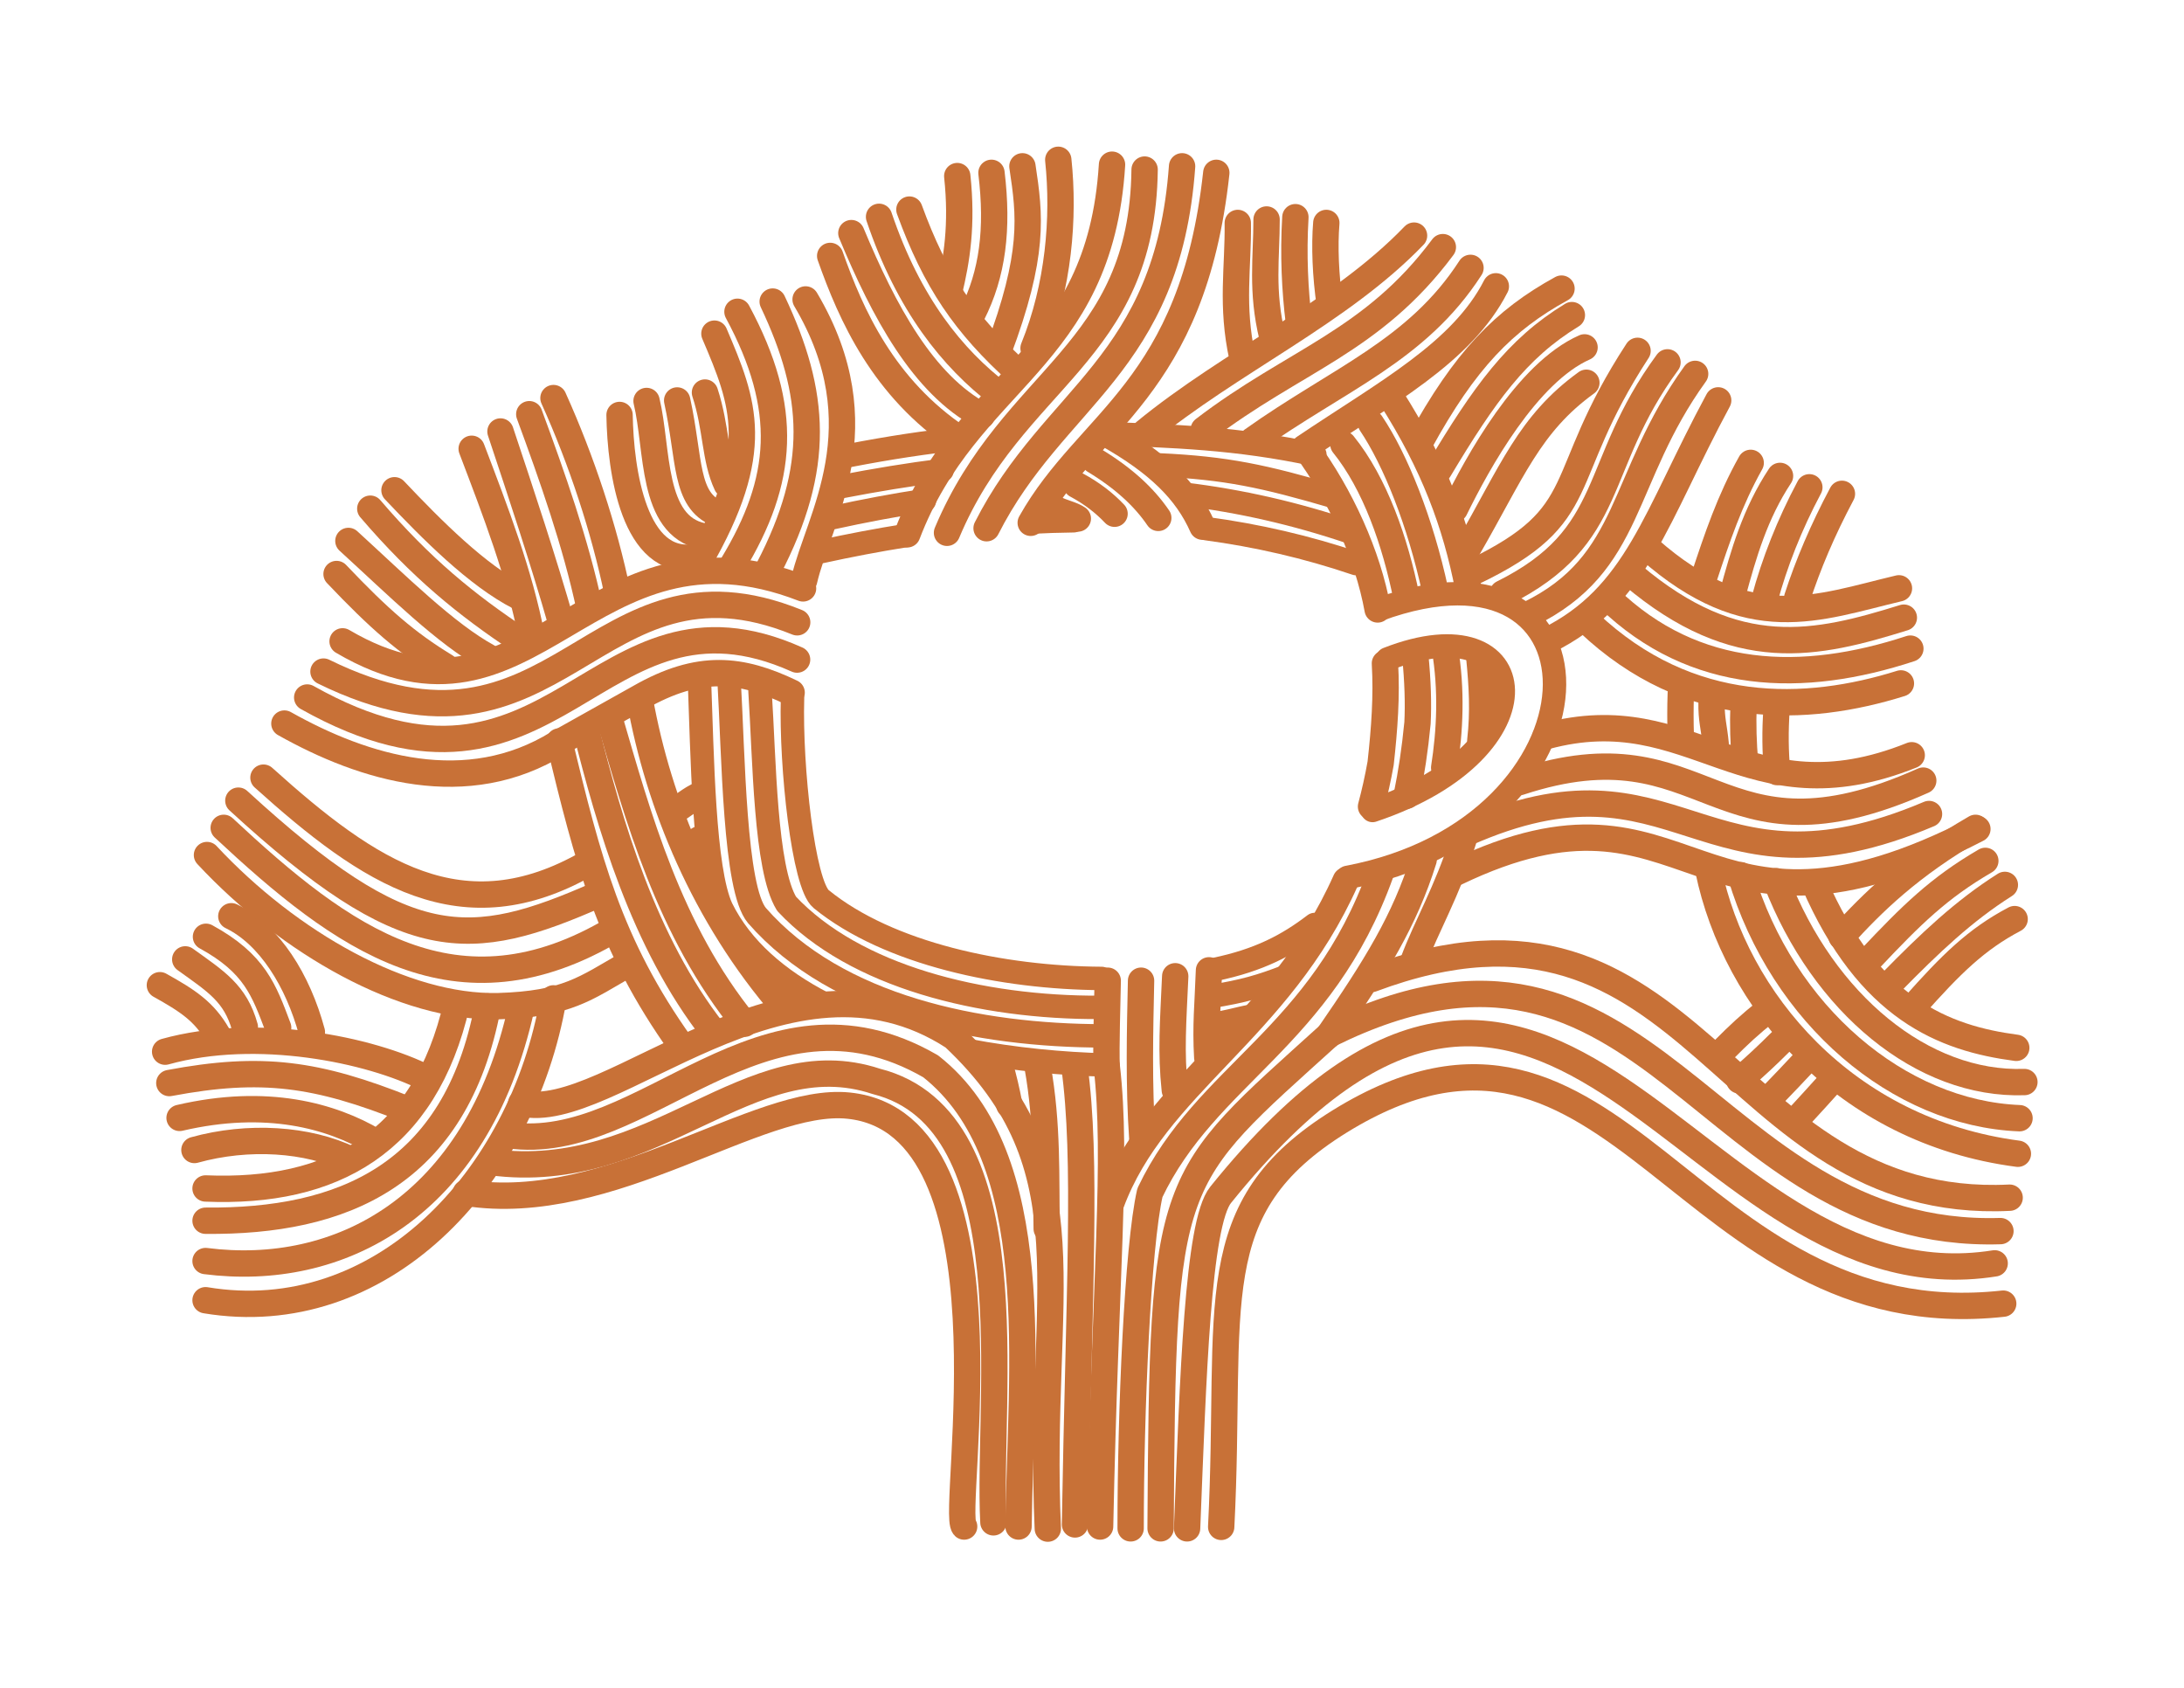 <?xml version="1.0" encoding="UTF-8" standalone="no"?>
<!-- Created with Inkscape (http://www.inkscape.org/) -->

<svg
   xmlns:dc="http://purl.org/dc/elements/1.1/"
   xmlns:cc="http://creativecommons.org/ns#"
   xmlns:rdf="http://www.w3.org/1999/02/22-rdf-syntax-ns#"
   xmlns:svg="http://www.w3.org/2000/svg"
   xmlns="http://www.w3.org/2000/svg"
   xmlns:sodipodi="http://sodipodi.sourceforge.net/DTD/sodipodi-0.dtd"
   xmlns:inkscape="http://www.inkscape.org/namespaces/inkscape"
   width="745.836"
   height="576.458"
   id="svg2"
   version="1.1"
   inkscape:version="0.48.1 r9760"
   sodipodi:docname="oak_coffee.svg">
  <defs
     id="defs4" />
  <sodipodi:namedview
     id="base"
     pagecolor="#ffffff"
     bordercolor="#666666"
     borderopacity="1.0"
     inkscape:pageopacity="0.0"
     inkscape:pageshadow="2"
     inkscape:zoom="0.49497475"
     inkscape:cx="673.98243"
     inkscape:cy="181.62426"
     inkscape:document-units="px"
     inkscape:current-layer="layer1"
     showgrid="false"
     inkscape:window-width="1364"
     inkscape:window-height="766"
     inkscape:window-x="0"
     inkscape:window-y="0"
     inkscape:window-maximized="0"
     showguides="true"
     inkscape:guide-bbox="true"
     fit-margin-top="50"
     fit-margin-left="50"
     fit-margin-right="50"
     fit-margin-bottom="50" />
  <g
     inkscape:label="Layer 1"
     inkscape:groupmode="layer"
     id="layer1"
     transform="translate(-0.073,31.032)">
    <path
       sodipodi:nodetypes="cccc"
       inkscape:connector-curvature="0"
       id="path4562"
       d="m 613.72,351.093 c 4.308,-4.659 8.264,-9.011 11.92,-13.084 m 27.823,-25.259 c 12.874,-14.518 21.522,-23.059 34.607,-29.946"
       style="fill:none;stroke:#c87137;stroke-width:9;stroke-linecap:round;stroke-linejoin:round;stroke-miterlimit:4;stroke-opacity:1;stroke-dasharray:none" />
    <path
       sodipodi:nodetypes="cccc"
       inkscape:connector-curvature="0"
       id="path4564"
       d="m 604.107,344.314 c 4.535,-4.661 9.053,-9.447 13.566,-14.267 m 28.152,-25.505 c 13.428,-13.68 24.801,-24.492 38.907,-33.422"
       style="fill:none;stroke:#c87137;stroke-width:9;stroke-linecap:round;stroke-linejoin:round;stroke-miterlimit:4;stroke-opacity:1;stroke-dasharray:none" />
    <path
       sodipodi:nodetypes="cccc"
       inkscape:connector-curvature="0"
       id="path4566"
       d="m 588.872,327.315 c 5.081,-5.108 8.583,-8.383 14.633,-13.22 m 25.469,-25.279 c 10.449,-11.541 23.338,-24.235 45.743,-37.17"
       style="fill:#ffffff;fill-opacity:0;stroke:#c87137;stroke-width:9;stroke-linecap:round;stroke-linejoin:round;stroke-miterlimit:4;stroke-opacity:1;stroke-dasharray:none" />
    <path
       sodipodi:nodetypes="cccc"
       inkscape:connector-curvature="0"
       id="path4568"
       d="m 594.041,337.886 c 5.989,-5.284 9.153,-8.187 14.12,-13.144 m 30.442,-28.266 c 14.358,-15.236 23.595,-24.315 39.46,-33.556"
       style="fill:none;stroke:#c87137;stroke-width:9;stroke-linecap:round;stroke-linejoin:round;stroke-miterlimit:4;stroke-opacity:1;stroke-dasharray:none" />
    <path
       inkscape:connector-curvature="0"
       id="path4570"
       d="m 689.183,362.923 c -59.227,-7.757 -96.539,-52.466 -105.703,-96.858"
       style="fill:none;stroke:#c87137;stroke-width:9;stroke-linecap:round;stroke-linejoin:round;stroke-miterlimit:4;stroke-opacity:1;stroke-dasharray:none" />
    <path
       inkscape:connector-curvature="0"
       id="path4572"
       d="m 594.533,267.805 c 14.295,47.933 54.12,81.345 95.206,82.981"
       style="fill:none;stroke:#c87137;stroke-width:9;stroke-linecap:round;stroke-linejoin:round;stroke-miterlimit:4;stroke-opacity:1;stroke-dasharray:none" />
    <path
       inkscape:connector-curvature="0"
       id="path4574"
       d="m 691.408,338.443 c -34.692,1.199 -68.596,-26.731 -84.734,-68.586"
       style="fill:none;stroke:#c87137;stroke-width:9;stroke-linecap:round;stroke-linejoin:round;stroke-miterlimit:4;stroke-opacity:1;stroke-dasharray:none" />
    <path
       inkscape:connector-curvature="0"
       id="path4576"
       d="M 688.626,326.758 C 663.967,323.507 638.279,313.54 619.583,270.465"
       style="fill:none;stroke:#c87137;stroke-width:9;stroke-linecap:round;stroke-linejoin:round;stroke-miterlimit:4;stroke-opacity:1;stroke-dasharray:none" />
    <path
       inkscape:connector-curvature="0"
       id="path4578"
       d="m 574.073,220.573 c -0.176,-4.981 -0.179,-9.969 -0.008,-14.942"
       style="fill:none;stroke:#c87137;stroke-width:9;stroke-linecap:round;stroke-linejoin:round;stroke-miterlimit:4;stroke-opacity:1;stroke-dasharray:none" />
    <path
       sodipodi:nodetypes="cc"
       inkscape:connector-curvature="0"
       id="path4580"
       d="m 584.572,208.796 c -0.101,5.96 0.85,8.335 1.405,14.231"
       style="fill:none;stroke:#c87137;stroke-width:9;stroke-linecap:round;stroke-linejoin:round;stroke-miterlimit:4;stroke-opacity:1;stroke-dasharray:none" />
    <path
       inkscape:connector-curvature="0"
       id="path4582"
       d="m 596.032,229.478 c -0.598,-6.517 -0.79,-13.205 -0.533,-20.028"
       style="fill:none;stroke:#c87137;stroke-width:9;stroke-linecap:round;stroke-linejoin:round;stroke-miterlimit:4;stroke-opacity:1;stroke-dasharray:none" />
    <path
       inkscape:connector-curvature="0"
       id="path4584"
       d="m 606.98,232.607 c -0.653,-6.859 -0.747,-14.058 -0.196,-21.587"
       style="fill:none;stroke:#c87137;stroke-width:9;stroke-linecap:round;stroke-linejoin:round;stroke-miterlimit:4;stroke-opacity:1;stroke-dasharray:none" />
    <path
       inkscape:connector-curvature="0"
       id="path4586"
       d="m 602.675,173.68 c 3.419,-12.62 8.442,-25.459 15.291,-38.318"
       style="fill:none;stroke:#c87137;stroke-width:9;stroke-linecap:round;stroke-linejoin:round;stroke-miterlimit:4;stroke-opacity:1;stroke-dasharray:none" />
    <path
       inkscape:connector-curvature="0"
       id="path4588"
       d="m 613.824,173.117 c 3.656,-11.298 8.679,-23.149 15.269,-35.529"
       style="fill:none;stroke:#c87137;stroke-width:9;stroke-linecap:round;stroke-linejoin:round;stroke-miterlimit:4;stroke-opacity:1;stroke-dasharray:none" />
    <path
       inkscape:connector-curvature="0"
       id="path4590"
       d="m 607.951,131.468 c -8.477,12.81 -12.456,26.534 -16.257,40.638"
       style="fill:none;stroke:#c87137;stroke-width:9;stroke-linecap:round;stroke-linejoin:round;stroke-miterlimit:4;stroke-opacity:1;stroke-dasharray:none" />
    <path
       sodipodi:nodetypes="cc"
       inkscape:connector-curvature="0"
       id="path4592"
       d="m 501.226,156.442 c 15.277,-26.388 21.028,-42.639 40.592,-56.78"
       style="fill:none;stroke:#c87137;stroke-width:9;stroke-linecap:round;stroke-linejoin:round;stroke-miterlimit:4;stroke-opacity:1;stroke-dasharray:none" />
    <path
       sodipodi:nodetypes="cc"
       inkscape:connector-curvature="0"
       id="path4594"
       d="m 496.899,142.789 c 7.83,-15.993 24.64,-46.527 44.297,-55.207"
       style="fill:none;stroke:#c87137;stroke-width:9;stroke-linecap:round;stroke-linejoin:round;stroke-miterlimit:4;stroke-opacity:1;stroke-dasharray:none" />
    <path
       sodipodi:nodetypes="cc"
       inkscape:connector-curvature="0"
       id="path4596"
       d="m 491.503,129.359 c 15.46,-25.826 26.535,-41.323 45.366,-52.793"
       style="fill:none;stroke:#c87137;stroke-width:9;stroke-linecap:round;stroke-linejoin:round;stroke-miterlimit:4;stroke-opacity:1;stroke-dasharray:none" />
    <path
       sodipodi:nodetypes="cc"
       inkscape:connector-curvature="0"
       id="path4598"
       d="m 484.873,120.199 c 15.484,-28.302 28.788,-41.9 48.455,-52.681"
       style="fill:none;stroke:#c87137;stroke-width:9;stroke-linecap:round;stroke-linejoin:round;stroke-miterlimit:4;stroke-opacity:1;stroke-dasharray:none" />
    <path
       inkscape:connector-curvature="0"
       id="path4600"
       d="m 424.349,91.123 c -3.945,-17.909 -1.355,-30.916 -1.574,-46.03"
       style="fill:none;stroke:#c87137;stroke-width:9;stroke-linecap:round;stroke-linejoin:round;stroke-miterlimit:4;stroke-opacity:1;stroke-dasharray:none" />
    <path
       inkscape:connector-curvature="0"
       id="path4602"
       d="m 442.447,43.126 c -0.768,12.833 -0.145,25.062 1.18,35.801"
       style="fill:none;stroke:#c87137;stroke-width:9;stroke-linecap:round;stroke-linejoin:round;stroke-miterlimit:4;stroke-opacity:1;stroke-dasharray:none" />
    <path
       inkscape:connector-curvature="0"
       id="path4604"
       d="m 434.578,84.042 c -3.852,-15.773 -1.952,-27.233 -1.967,-40.129"
       style="fill:none;stroke:#c87137;stroke-width:9;stroke-linecap:round;stroke-linejoin:round;stroke-miterlimit:4;stroke-opacity:1;stroke-dasharray:none" />
    <path
       inkscape:connector-curvature="0"
       id="path4606"
       d="m 454.191,73.026 c -1.445,-9.969 -1.834,-20.062 -1.18,-27.933"
       style="fill:none;stroke:#c87137;stroke-width:9;stroke-linecap:round;stroke-linejoin:round;stroke-miterlimit:4;stroke-opacity:1;stroke-dasharray:none" />
    <path
       sodipodi:nodetypes="cc"
       inkscape:connector-curvature="0"
       id="path4608"
       d="M 411.162,115.635 C 442.025,91.978 468.7,85.752 492.805,53.355"
       style="fill:none;stroke:#c87137;stroke-width:9;stroke-linecap:round;stroke-linejoin:round;stroke-miterlimit:4;stroke-opacity:1;stroke-dasharray:none" />
    <path
       sodipodi:nodetypes="cc"
       inkscape:connector-curvature="0"
       id="path4610"
       d="m 427.732,119.308 c 29.371,-20.931 56.244,-30.552 74.515,-58.872"
       style="fill:none;stroke:#c87137;stroke-width:9;stroke-linecap:round;stroke-linejoin:round;stroke-miterlimit:4;stroke-opacity:1;stroke-dasharray:none" />
    <path
       inkscape:connector-curvature="0"
       id="path4612"
       d="m 501.456,169.649 c -4.321,-22.075 -11.736,-42.072 -26.371,-65.027"
       style="fill:none;stroke:#c87137;stroke-width:9;stroke-linecap:round;stroke-linejoin:round;stroke-miterlimit:4;stroke-opacity:1;stroke-dasharray:none" />
    <path
       sodipodi:nodetypes="cc"
       inkscape:connector-curvature="0"
       id="path4614"
       d="M 391.007,116.54 C 420.348,92.397 457.601,75.809 482.969,49.42"
       style="fill:none;stroke:#c87137;stroke-width:9;stroke-linecap:round;stroke-linejoin:round;stroke-miterlimit:4;stroke-opacity:1;stroke-dasharray:none" />
    <path
       inkscape:connector-curvature="0"
       id="path4616"
       d="m 376.786,116.978 c 23.356,0.897 45.521,1.443 72.313,7.227"
       style="fill:none;stroke:#c87137;stroke-width:8;stroke-linecap:round;stroke-linejoin:round;stroke-miterlimit:4;stroke-opacity:1;stroke-dasharray:none" />
    <path
       sodipodi:nodetypes="cc"
       inkscape:connector-curvature="0"
       id="path4618"
       d="m 237.596,159.17 c -20.94,3.363 -25.633,-29.23 -25.944,-48.513"
       style="fill:none;stroke:#c87137;stroke-width:9;stroke-linecap:round;stroke-linejoin:round;stroke-miterlimit:4;stroke-opacity:1;stroke-dasharray:none" />
    <path
       sodipodi:nodetypes="cc"
       inkscape:connector-curvature="0"
       id="path4620"
       d="m 240.063,152.077 c -17.771,-3.688 -15.204,-29.735 -19.192,-46.195"
       style="fill:none;stroke:#c87137;stroke-width:9;stroke-linecap:round;stroke-linejoin:round;stroke-miterlimit:4;stroke-opacity:1;stroke-dasharray:none" />
    <path
       sodipodi:nodetypes="cc"
       inkscape:connector-curvature="0"
       id="path4622"
       d="m 231.323,105.707 c 4.461,20.45 2.464,33.894 13.791,38.667"
       style="fill:none;stroke:#c87137;stroke-width:9;stroke-linecap:round;stroke-linejoin:round;stroke-miterlimit:4;stroke-opacity:1;stroke-dasharray:none" />
    <path
       sodipodi:nodetypes="cc"
       inkscape:connector-curvature="0"
       id="path4624"
       d="m 240.818,103.006 c 3.958,12.063 3.287,22.609 7.438,31.41"
       style="fill:none;stroke:#c87137;stroke-width:9;stroke-linecap:round;stroke-linejoin:round;stroke-miterlimit:4;stroke-opacity:1;stroke-dasharray:none" />
    <path
       sodipodi:nodetypes="cc"
       inkscape:connector-curvature="0"
       id="path4626"
       d="M 74.414,322.385 C 69.803,314.355 64.213,310.692 54.672,305.375"
       style="fill:none;stroke:#c87137;stroke-width:9;stroke-linecap:round;stroke-linejoin:round;stroke-miterlimit:4;stroke-opacity:1;stroke-dasharray:none" />
    <path
       sodipodi:nodetypes="cc"
       inkscape:connector-curvature="0"
       id="path4628"
       d="m 83.687,319.691 c -3.235,-11.611 -9.937,-15.628 -20.353,-23.135"
       style="fill:none;stroke:#c87137;stroke-width:9;stroke-linecap:round;stroke-linejoin:round;stroke-miterlimit:4;stroke-opacity:1;stroke-dasharray:none" />
    <path
       sodipodi:nodetypes="cc"
       inkscape:connector-curvature="0"
       id="path4630"
       d="m 95.066,319.889 c -4.831,-12.815 -7.964,-21.925 -24.652,-31.05"
       style="fill:none;stroke:#c87137;stroke-width:9;stroke-linecap:round;stroke-linejoin:round;stroke-miterlimit:4;stroke-opacity:1;stroke-dasharray:none" />
    <path
       sodipodi:nodetypes="cc"
       inkscape:connector-curvature="0"
       id="path4632"
       d="M 106.578,321.39 C 101.843,303.831 92.119,288.115 79.069,281.83"
       style="fill:none;stroke:#c87137;stroke-width:9;stroke-linecap:round;stroke-linejoin:round;stroke-miterlimit:4;stroke-opacity:1;stroke-dasharray:none" />
    <path
       sodipodi:nodetypes="cc"
       inkscape:connector-curvature="0"
       id="path4634"
       d="m 134.79,136.367 c 12.795,13.511 28.192,29.044 42.713,36.466"
       style="fill:none;stroke:#c87137;stroke-width:9;stroke-linecap:round;stroke-linejoin:round;stroke-miterlimit:4;stroke-opacity:1;stroke-dasharray:none" />
    <path
       sodipodi:nodetypes="cc"
       inkscape:connector-curvature="0"
       id="path4636"
       d="M 445.413,121.893 C 473.461,103.004 499.349,89.373 510.902,66.731"
       style="fill:none;stroke:#c87137;stroke-width:9;stroke-linecap:round;stroke-linejoin:round;stroke-miterlimit:4;stroke-opacity:1;stroke-dasharray:none" />
    <path
       inkscape:connector-curvature="0"
       id="path4638"
       d="m 404.561,137.714 c 19.026,2.31 37.937,6.586 57.079,13.088"
       style="fill:none;stroke:#c87137;stroke-width:8;stroke-linecap:round;stroke-linejoin:round;stroke-miterlimit:4;stroke-opacity:1;stroke-dasharray:none" />
    <path
       inkscape:connector-curvature="0"
       id="path4640"
       d="m 411.981,149.469 c 17.321,2.334 34.391,6.238 51.174,11.938"
       style="fill:none;stroke:#c87137;stroke-width:8;stroke-linecap:round;stroke-linejoin:round;stroke-miterlimit:4;stroke-opacity:1;stroke-dasharray:none" />
    <path
       sodipodi:nodetypes="cc"
       inkscape:connector-curvature="0"
       id="path4642"
       d="M 470.54,177.069 C 467.175,158.503 457.973,138.19 446.001,121.946"
       style="fill:none;stroke:#c87137;stroke-width:9;stroke-linecap:round;stroke-linejoin:round;stroke-miterlimit:4;stroke-opacity:1;stroke-dasharray:none" />
    <path
       inkscape:connector-curvature="0"
       id="path4644"
       d="m 289.914,124.537 c 13.721,-2.654 26.594,-4.62 39.011,-5.915"
       style="fill:none;stroke:#c87137;stroke-width:8;stroke-linecap:round;stroke-linejoin:round;stroke-miterlimit:4;stroke-opacity:1;stroke-dasharray:none" />
    <path
       sodipodi:nodetypes="cccc"
       inkscape:connector-curvature="0"
       id="path4646"
       d="m 357.526,388.554 c -0.361,-17.17 0.482,-35.531 -3.17,-55.657 M 210.011,286.178 c -53.987,32.263 -93.037,3.272 -133.541,-34.534"
       style="fill:none;stroke:#c87137;stroke-width:9;stroke-linecap:round;stroke-linejoin:round;stroke-miterlimit:4;stroke-opacity:1;stroke-dasharray:none" />
    <path
       sodipodi:nodetypes="cccccc"
       inkscape:connector-curvature="0"
       id="path4648"
       d="m 367.184,489.501 c 1.348,-79.924 4.193,-124.579 -0.226,-156.545 m -128.027,-77.429 c -2.553,1.453 -2.116,1.55 -4.749,3.332 m -29.583,15.46 C 160.154,293.913 138.91,295.072 81.47,242.358"
       style="fill:none;stroke:#c87137;stroke-width:9;stroke-linecap:round;stroke-linejoin:round;stroke-miterlimit:4;stroke-opacity:1;stroke-dasharray:none" />
    <path
       sodipodi:nodetypes="csccc"
       inkscape:connector-curvature="0"
       id="path4650"
       d="m 329.327,490.215 c -4.694,-4.694 19.369,-137.583 -39.431,-143.717 -31.057,-3.239 -81.18,37.583 -130.756,29.752 M 119.768,364.906 c -14.621,-7.08 -34.972,-8.354 -53.298,-3.263"
       style="fill:none;stroke:#c87137;stroke-width:9;stroke-linecap:round;stroke-linejoin:round;stroke-miterlimit:4;stroke-opacity:1;stroke-dasharray:none" />
    <path
       sodipodi:nodetypes="ccccc"
       inkscape:connector-curvature="0"
       id="path4652"
       d="m 339.327,488.787 c -2.266,-42.387 12.655,-137.365 -40,-150.571 -43.539,-14.441 -75.401,35.068 -131.554,27.569 m -39.799,-7.107 c -14.699,-8.675 -36.746,-14.941 -66.576,-7.997"
       style="fill:none;stroke:#c87137;stroke-width:9;stroke-linecap:round;stroke-linejoin:round;stroke-miterlimit:4;stroke-opacity:1;stroke-dasharray:none" />
    <path
       sodipodi:nodetypes="cccc"
       inkscape:connector-curvature="0"
       id="path4654"
       d="M 243.768,321.276 C 219.753,290.647 208.324,250.419 200.099,217.805 m -8.262,-35.801 c -6.274,-21.901 -13.552,-43.801 -20.851,-65.702"
       style="fill:none;stroke:#c87137;stroke-width:9;stroke-linecap:round;stroke-linejoin:round;stroke-miterlimit:4;stroke-opacity:1;stroke-dasharray:none" />
    <path
       sodipodi:nodetypes="cccc"
       inkscape:connector-curvature="0"
       id="path4656"
       d="M 254.391,318.522 C 228.46,286.619 217.97,247.799 207.967,213.478 m -6.525,-36.771 c -4.738,-22.288 -12.781,-45.051 -20.621,-66.306"
       style="fill:none;stroke:#c87137;stroke-width:9;stroke-linecap:round;stroke-linejoin:round;stroke-miterlimit:4;stroke-opacity:1;stroke-dasharray:none" />
    <path
       sodipodi:nodetypes="ccccc"
       inkscape:connector-curvature="0"
       id="path4658"
       d="m 347.899,490.215 c 0.714,-54.524 9.534,-126.023 -30,-157.143 -57.85,-33.397 -97.656,30.241 -144.152,23.499 m -34.703,-8.801 c -30.714,-12.245 -49.498,-14.946 -81.145,-8.984"
       style="fill:none;stroke:#c87137;stroke-width:9;stroke-linecap:round;stroke-linejoin:round;stroke-miterlimit:4;stroke-opacity:1;stroke-dasharray:none" />
    <path
       sodipodi:nodetypes="ccccc"
       inkscape:connector-curvature="0"
       id="path4660"
       d="M 357.899,490.93 C 354.327,409.977 373.563,368.064 325.756,323.072 268.79,285.997 208.093,352.908 178.063,345.681 m -32.237,-8.517 C 126.507,327.333 87.703,319.373 56.47,328.072"
       style="fill:none;stroke:#c87137;stroke-width:9;stroke-linecap:round;stroke-linejoin:round;stroke-miterlimit:4;stroke-opacity:1;stroke-dasharray:none" />
    <path
       sodipodi:nodetypes="cc"
       inkscape:connector-curvature="0"
       id="path4662"
       d="m 156.035,311.833 c -10.84,47.431 -42.453,64.751 -85.766,62.948"
       style="fill:none;stroke:#c87137;stroke-width:9;stroke-linecap:round;stroke-linejoin:round;stroke-miterlimit:4;stroke-opacity:1;stroke-dasharray:none" />
    <path
       sodipodi:nodetypes="cc"
       inkscape:connector-curvature="0"
       id="path4664"
       d="m 166.658,312.62 c -11.021,57.986 -49.913,73.586 -96.389,73.177"
       style="fill:none;stroke:#c87137;stroke-width:9;stroke-linecap:round;stroke-linejoin:round;stroke-miterlimit:4;stroke-opacity:1;stroke-dasharray:none" />
    <path
       sodipodi:nodetypes="cc"
       inkscape:connector-curvature="0"
       id="path4666"
       d="m 178.1,313.12 c -15.288,68.669 -62.643,92.242 -107.831,86.446"
       style="fill:none;stroke:#c87137;stroke-width:9;stroke-linecap:round;stroke-linejoin:round;stroke-miterlimit:4;stroke-opacity:1;stroke-dasharray:none" />
    <path
       sodipodi:nodetypes="cc"
       inkscape:connector-curvature="0"
       id="path4668"
       d="M 189.083,309.866 C 178.299,372.334 129.529,422.798 70.269,412.943"
       style="fill:none;stroke:#c87137;stroke-width:9;stroke-linecap:round;stroke-linejoin:round;stroke-miterlimit:4;stroke-opacity:1;stroke-dasharray:none" />
    <path
       sodipodi:nodetypes="cccc"
       inkscape:connector-curvature="0"
       id="path4670"
       d="M 232.753,325.997 C 207.974,291.392 200.821,262.391 191.05,222.133 m -9.442,-35.801 c -4.052,-21.376 -12.324,-42.752 -20.458,-64.128"
       style="fill:none;stroke:#c87137;stroke-width:9;stroke-linecap:round;stroke-linejoin:round;stroke-miterlimit:4;stroke-opacity:1;stroke-dasharray:none" />
    <path
       sodipodi:nodetypes="cccc"
       inkscape:connector-curvature="0"
       id="path4672"
       d="M 267.767,313.014 C 240.608,281.553 225.014,243.653 218.589,207.97 m -7.705,-36.723 c -4.409,-21.376 -12.147,-44.977 -21.801,-66.353"
       style="fill:none;stroke:#c87137;stroke-width:9;stroke-linecap:round;stroke-linejoin:round;stroke-miterlimit:4;stroke-opacity:1;stroke-dasharray:none" />
    <path
       sodipodi:nodetypes="cc"
       inkscape:connector-curvature="0"
       id="path4674"
       d="m 115.008,164.97 c 14.535,15.3 23.928,23.523 37.205,31.585"
       style="fill:none;stroke:#c87137;stroke-width:9;stroke-linecap:round;stroke-linejoin:round;stroke-miterlimit:4;stroke-opacity:1;stroke-dasharray:none" />
    <path
       sodipodi:nodetypes="cc"
       inkscape:connector-curvature="0"
       id="path4676"
       d="m 119.053,153.677 c 16.874,15.42 33.316,31.811 47.668,39.619"
       style="fill:none;stroke:#c87137;stroke-width:9;stroke-linecap:round;stroke-linejoin:round;stroke-miterlimit:4;stroke-opacity:1;stroke-dasharray:none" />
    <path
       sodipodi:nodetypes="cc"
       inkscape:connector-curvature="0"
       id="path4678"
       d="m 126.528,142.662 c 17.393,20.324 32.854,32.871 51.262,45.073"
       style="fill:none;stroke:#c87137;stroke-width:9;stroke-linecap:round;stroke-linejoin:round;stroke-miterlimit:4;stroke-opacity:1;stroke-dasharray:none" />
    <path
       sodipodi:nodetypes="cc"
       inkscape:connector-curvature="0"
       id="path4680"
       d="m 274.695,167.123 c 4.785,-20.907 26.229,-52.476 0.489,-95.91"
       style="fill:none;stroke:#c87137;stroke-width:9;stroke-linecap:round;stroke-linejoin:round;stroke-miterlimit:4;stroke-opacity:1;stroke-dasharray:none" />
    <path
       sodipodi:nodetypes="cc"
       inkscape:connector-curvature="0"
       id="path4682"
       d="m 262.493,163.237 c 18.081,-34.772 16.294,-59.922 1.452,-91.295"
       style="fill:none;stroke:#c87137;stroke-width:9;stroke-linecap:round;stroke-linejoin:round;stroke-miterlimit:4;stroke-opacity:1;stroke-dasharray:none" />
    <path
       sodipodi:nodetypes="cc"
       inkscape:connector-curvature="0"
       id="path4684"
       d="m 250.302,161.774 c 17.403,-28.783 19.5,-53.104 1.616,-86.351"
       style="fill:none;stroke:#c87137;stroke-width:9;stroke-linecap:round;stroke-linejoin:round;stroke-miterlimit:4;stroke-opacity:1;stroke-dasharray:none" />
    <path
       sodipodi:nodetypes="cc"
       inkscape:connector-curvature="0"
       id="path4686"
       d="m 238.723,160.929 c 21.946,-38.037 15.481,-54.278 5.322,-78.036"
       style="fill:none;stroke:#c87137;stroke-width:9;stroke-linecap:round;stroke-linejoin:round;stroke-miterlimit:4;stroke-opacity:1;stroke-dasharray:none" />
    <path
       sodipodi:nodetypes="cc"
       inkscape:connector-curvature="0"
       id="path4688"
       d="m 324.195,68.596 c 2.619,-10.913 4.563,-22.724 2.782,-39.503"
       style="fill:none;stroke:#c87137;stroke-width:9;stroke-linecap:round;stroke-linejoin:round;stroke-miterlimit:4;stroke-opacity:1;stroke-dasharray:none" />
    <path
       sodipodi:nodetypes="cc"
       inkscape:connector-curvature="0"
       id="path4690"
       d="m 332.087,76.24 c 6.984,-13.792 8.884,-29.041 6.574,-48.259"
       style="fill:none;stroke:#c87137;stroke-width:9;stroke-linecap:round;stroke-linejoin:round;stroke-miterlimit:4;stroke-opacity:1;stroke-dasharray:none" />
    <path
       sodipodi:nodetypes="cc"
       inkscape:connector-curvature="0"
       id="path4692"
       d="m 340.886,89.183 c 12.614,-33.571 10.891,-46.547 8.346,-63.428"
       style="fill:none;stroke:#c87137;stroke-width:9;stroke-linecap:round;stroke-linejoin:round;stroke-miterlimit:4;stroke-opacity:1;stroke-dasharray:none" />
    <path
       sodipodi:nodetypes="cc"
       inkscape:connector-curvature="0"
       id="path4694"
       d="m 353.032,87.865 c 8.557,-21.054 10.545,-44.496 8.44,-64.335"
       style="fill:none;stroke:#c87137;stroke-width:9;stroke-linecap:round;stroke-linejoin:round;stroke-miterlimit:4;stroke-opacity:1;stroke-dasharray:none" />
    <path
       sodipodi:nodetypes="cc"
       inkscape:connector-curvature="0"
       id="path4696"
       d="M 503.194,164.305 C 544.532,144.467 530.442,133.007 559.293,88.763"
       style="fill:none;stroke:#c87137;stroke-width:9;stroke-linecap:round;stroke-linejoin:round;stroke-miterlimit:4;stroke-opacity:1;stroke-dasharray:none" />
    <path
       sodipodi:nodetypes="cc"
       inkscape:connector-curvature="0"
       id="path4698"
       d="m 500.492,253.571 c 73.461,-32.698 80.21,26.49 158.337,-6.652"
       style="fill:none;stroke:#c87137;stroke-width:9;stroke-linecap:round;stroke-linejoin:round;stroke-miterlimit:4;stroke-opacity:1;stroke-dasharray:none" />
    <path
       sodipodi:nodetypes="cc"
       inkscape:connector-curvature="0"
       id="path4700"
       d="m 497.163,266.983 c 82.129,-39.543 80.265,35.741 178.19,-14.95"
       style="fill:none;stroke:#c87137;stroke-width:9;stroke-linecap:round;stroke-linejoin:round;stroke-miterlimit:4;stroke-opacity:1;stroke-dasharray:none" />
    <path
       sodipodi:nodetypes="ccc"
       inkscape:connector-curvature="0"
       id="path4702"
       d="m 396.416,490.841 c 0.695,-122.138 2.06,-118.243 57.833,-168.778 109.891,-54.288 127.746,70.408 228.972,67.275"
       style="fill:none;stroke:#c87137;stroke-width:9;stroke-linecap:round;stroke-linejoin:round;stroke-miterlimit:4;stroke-opacity:1;stroke-dasharray:none" />
    <path
       sodipodi:nodetypes="cc"
       inkscape:connector-curvature="0"
       id="path4704"
       d="m 468.516,303.251 c 111.353,-41.61 119.104,79.53 217.853,74.678"
       style="fill:none;stroke:#c87137;stroke-width:9;stroke-linecap:round;stroke-linejoin:round;stroke-miterlimit:4;stroke-opacity:1;stroke-dasharray:none" />
    <path
       sodipodi:nodetypes="csc"
       inkscape:connector-curvature="0"
       id="path4706"
       d="m 405.465,490.841 c 2.058,-51.081 3.591,-104.127 11.461,-113.885 115.743,-143.52 159.659,40.047 264.329,23.398"
       style="fill:none;stroke:#c87137;stroke-width:9;stroke-linecap:round;stroke-linejoin:round;stroke-miterlimit:4;stroke-opacity:1;stroke-dasharray:none" />
    <path
       sodipodi:nodetypes="ccc"
       inkscape:connector-curvature="0"
       id="path4708"
       d="m 417.111,490.335 c 3.87,-76.43 -7.469,-108.784 40.616,-138.54 94.952,-58.502 117.524,74.326 226.448,62.315"
       style="fill:none;stroke:#c87137;stroke-width:9;stroke-linecap:round;stroke-linejoin:round;stroke-miterlimit:4;stroke-opacity:1;stroke-dasharray:none" />
    <path
       sodipodi:nodetypes="cc"
       inkscape:connector-curvature="0"
       id="path4710"
       d="m 542.546,181.542 c 34.386,32.504 74.473,30.867 106.688,20.783"
       style="fill:none;stroke:#c87137;stroke-width:9;stroke-linecap:round;stroke-linejoin:round;stroke-miterlimit:4;stroke-opacity:1;stroke-dasharray:none" />
    <path
       sodipodi:nodetypes="cc"
       inkscape:connector-curvature="0"
       id="path4712"
       d="m 549.376,173.248 c 29.486,28.459 66.395,29.257 103.085,17.197"
       style="fill:none;stroke:#c87137;stroke-width:9;stroke-linecap:round;stroke-linejoin:round;stroke-miterlimit:4;stroke-opacity:1;stroke-dasharray:none" />
    <path
       sodipodi:nodetypes="cc"
       inkscape:connector-curvature="0"
       id="path4714"
       d="m 557.568,165.356 c 35.623,30.143 62.882,23.778 92.668,14.517"
       style="fill:none;stroke:#c87137;stroke-width:9;stroke-linecap:round;stroke-linejoin:round;stroke-miterlimit:4;stroke-opacity:1;stroke-dasharray:none" />
    <path
       sodipodi:nodetypes="cc"
       inkscape:connector-curvature="0"
       id="path4716"
       d="m 563.132,156.402 c 34.171,30.141 57.703,20.026 85.435,13.456"
       style="fill:none;stroke:#c87137;stroke-width:9;stroke-linecap:round;stroke-linejoin:round;stroke-miterlimit:4;stroke-opacity:1;stroke-dasharray:none" />
    <path
       inkscape:connector-curvature="0"
       id="path4718"
       d="m 581.981,166.185 c 4.482,-13.57 8.769,-26.371 15.955,-39.168"
       style="fill:none;stroke:#c87137;stroke-width:9;stroke-linecap:round;stroke-linejoin:round;stroke-miterlimit:4;stroke-opacity:1;stroke-dasharray:none" />
    <path
       sodipodi:nodetypes="cc"
       inkscape:connector-curvature="0"
       id="path4720"
       d="m 470.689,177.192 c 82.818,-30.337 81.141,74.117 -10.468,91.381"
       style="fill:none;stroke:#c87137;stroke-width:8;stroke-linecap:round;stroke-linejoin:round;stroke-miterlimit:4;stroke-opacity:1;stroke-dasharray:none" />
    <path
       sodipodi:nodetypes="cccsc"
       inkscape:connector-curvature="0"
       id="path4722"
       d="m 449.013,284.646 c -9.165,7.003 -18.875,12.199 -34.199,15.357 m -38.534,3.063 c -33.813,-0.201 -72.716,-8.325 -95.773,-27.092 -6.063,-4.935 -10.472,-45.064 -9.787,-68.604"
       style="fill:none;stroke:#c87137;stroke-width:8;stroke-linecap:round;stroke-linejoin:round;stroke-miterlimit:4;stroke-opacity:1;stroke-dasharray:none" />
    <path
       sodipodi:nodetypes="ccccc"
       inkscape:connector-curvature="0"
       id="path4724"
       d="m 439.416,302.324 c -8.928,3.445 -14.657,5.101 -25.705,6.9 m -37.93,3.721 c -40.635,0.203 -83.789,-10.474 -107.081,-35.369 -7.376,-12.002 -7.553,-49.382 -9.091,-72.731"
       style="fill:none;stroke:#c87137;stroke-width:8;stroke-linecap:round;stroke-linejoin:round;stroke-miterlimit:4;stroke-opacity:1;stroke-dasharray:none" />
    <path
       sodipodi:nodetypes="ccccc"
       inkscape:connector-curvature="0"
       id="path4726"
       d="m 427.295,315.961 c -4.841,0.898 -8.563,2.195 -14.105,2.843 m -36.402,3.871 c -42.28,-0.037 -90.75,-9.748 -118.189,-41.059 -7.781,-9.154 -8.03,-54.68 -9.596,-81.317"
       style="fill:none;stroke:#c87137;stroke-width:8;stroke-linecap:round;stroke-linejoin:round;stroke-miterlimit:4;stroke-opacity:1;stroke-dasharray:none" />
    <path
       sodipodi:nodetypes="ccccc"
       inkscape:connector-curvature="0"
       id="path4728"
       d="m 377.797,332.633 c -14.947,-0.393 -31.322,-1.93 -47.39,-5.006 m -49.164,-16.048 c -15.428,-7.985 -27.913,-18.609 -34.766,-32.488 -6.137,-13.285 -6.546,-51.982 -7.576,-78.792"
       style="fill:none;stroke:#c87137;stroke-width:8;stroke-linecap:round;stroke-linejoin:round;stroke-miterlimit:4;stroke-opacity:1;stroke-dasharray:none" />
    <path
       sodipodi:nodetypes="cccccc"
       inkscape:connector-curvature="0"
       id="path4730"
       d="m 375.756,490.215 c 1.76,-86.583 5.958,-125.029 2.275,-157.166 M 239.603,240.175 c -4.035,1.653 -6.12,4.072 -10.295,6.259 m -28.335,17.208 c -42.982,24.732 -74.651,3.533 -110.932,-29.141"
       style="fill:none;stroke:#c87137;stroke-width:9;stroke-linecap:round;stroke-linejoin:round;stroke-miterlimit:4;stroke-opacity:1;stroke-dasharray:none" />
    <path
       sodipodi:nodetypes="ccccc"
       inkscape:connector-curvature="0"
       id="path4732"
       d="m 344.756,346.287 c -1.012,-5.309 -1.795,-8.582 -3.437,-14.549 M 214.551,298.13 c -14.558,8.346 -20.874,13.701 -44.365,14.403 -32.078,0.731 -71.336,-21.446 -99.431,-51.604"
       style="fill:none;stroke:#c87137;stroke-width:9;stroke-linecap:round;stroke-linejoin:round;stroke-miterlimit:4;stroke-opacity:1;stroke-dasharray:none" />
    <path
       inkscape:connector-curvature="0"
       id="path4734"
       d="m 280.317,157.367 c 9.813,-2.153 19.58,-4.015 29.295,-5.551"
       style="fill:none;stroke:#c87137;stroke-width:8;stroke-linecap:round;stroke-linejoin:round;stroke-miterlimit:4;stroke-opacity:1;stroke-dasharray:none" />
    <path
       inkscape:connector-curvature="0"
       id="path4736"
       d="m 352.012,147.268 c 4.91,-0.26 9.803,-0.421 14.68,-0.477"
       style="fill:none;stroke:#c87137;stroke-width:8;stroke-linecap:round;stroke-linejoin:round;stroke-miterlimit:4;stroke-opacity:1;stroke-dasharray:none" />
    <path
       sodipodi:nodetypes="cccc"
       inkscape:connector-curvature="0"
       id="path4738"
       d="m 412.352,330.053 c -0.63,-11.127 0.173,-17.88 0.591,-29.761 M 274.314,169.88 c -73.972,-28.646 -91.954,56.464 -157.248,18.082"
       style="fill:none;stroke:#c87137;stroke-width:9;stroke-linecap:round;stroke-linejoin:round;stroke-miterlimit:4;stroke-opacity:1;stroke-dasharray:none" />
    <path
       inkscape:connector-curvature="0"
       id="path4740"
       d="m 401.276,341.232 c -1.383,-12.992 -0.571,-23.254 0.133,-38.914"
       style="fill:none;stroke:#c87137;stroke-width:9;stroke-linecap:round;stroke-linejoin:round;stroke-miterlimit:4;stroke-opacity:1;stroke-dasharray:none" />
    <path
       inkscape:connector-curvature="0"
       id="path4742"
       d="m 272.312,181.458 c -70.24,-28.514 -80.837,56.625 -161.768,16.827"
       style="fill:none;stroke:#c87137;stroke-width:9;stroke-linecap:round;stroke-linejoin:round;stroke-miterlimit:4;stroke-opacity:1;stroke-dasharray:none" />
    <path
       sodipodi:nodetypes="cccc"
       inkscape:connector-curvature="0"
       id="path4744"
       d="m 390.199,358.172 c -1.306,-19.055 -0.812,-37.464 -0.454,-54.337 M 272.279,194.187 C 202.805,163.029 190.48,255.167 104.98,207.136"
       style="fill:none;stroke:#c87137;stroke-width:9;stroke-linecap:round;stroke-linejoin:round;stroke-miterlimit:4;stroke-opacity:1;stroke-dasharray:none" />
    <path
       sodipodi:nodetypes="cccccc"
       inkscape:connector-curvature="0"
       id="path4746"
       d="m 378.01,333.265 c -0.305,-6.204 0.244,-22.829 0.352,-29.425 m -107.944,-98.366 c -17.22,-8.281 -31.541,-10.018 -51.936,1.662 l -27.819,15.579 c -31.157,19.299 -66.21,8.669 -93.472,-6.677"
       style="fill:none;stroke:#c87137;stroke-width:9;stroke-linecap:round;stroke-linejoin:round;stroke-miterlimit:4;stroke-opacity:1;stroke-dasharray:none" />
    <path
       inkscape:connector-curvature="0"
       id="path4748"
       d="m 284.358,145.75 c 10.671,-2.341 21.129,-4.31 31.42,-5.87"
       style="fill:none;stroke:#c87137;stroke-width:8;stroke-linecap:round;stroke-linejoin:round;stroke-miterlimit:4;stroke-opacity:1;stroke-dasharray:none" />
    <path
       sodipodi:nodetypes="cccc"
       inkscape:connector-curvature="0"
       id="path4750"
       d="m 287.388,135.144 c 11.678,-2.259 23.121,-4.139 34.407,-5.571 m 74.154,-1.865 c 22.971,1.061 35.658,3.812 60.134,10.971"
       style="fill:none;stroke:#c87137;stroke-width:8;stroke-linecap:round;stroke-linejoin:round;stroke-miterlimit:4;stroke-opacity:1;stroke-dasharray:none" />
    <path
       style="fill:none;stroke:#c87137;stroke-width:8;stroke-linecap:round;stroke-linejoin:round;stroke-miterlimit:4;stroke-opacity:1;stroke-dasharray:none"
       d="m 473.903,193.978 c 49.961,-19.623 57.212,30.903 -5.111,51.738"
       id="path4752"
       inkscape:connector-curvature="0"
       sodipodi:nodetypes="cc" />
    <path
       inkscape:connector-curvature="0"
       id="path4754"
       d="m 379.499,379.895 c 15.014,-40.695 57.352,-59.112 80.162,-110.322"
       style="fill:none;stroke:#c87137;stroke-width:9;stroke-linecap:round;stroke-linejoin:round;stroke-miterlimit:4;stroke-opacity:1;stroke-dasharray:none" />
    <path
       inkscape:connector-curvature="0"
       id="path4756"
       d="m 468.279,244.387 c 1.259,-4.692 2.36,-9.61 3.281,-14.779 1.319,-11.844 2.124,-22.989 1.466,-34.131"
       style="fill:none;stroke:#c87137;stroke-width:9;stroke-linecap:round;stroke-linejoin:round;stroke-miterlimit:4;stroke-opacity:1;stroke-dasharray:none" />
    <path
       inkscape:connector-curvature="0"
       id="path4758"
       d="m 468.28,113.554 c 8.342,12.389 16.877,33.689 21.917,57.13"
       style="fill:none;stroke:#c87137;stroke-width:9;stroke-linecap:round;stroke-linejoin:round;stroke-miterlimit:4;stroke-opacity:1;stroke-dasharray:none" />
    <path
       inkscape:connector-curvature="0"
       id="path4760"
       d="m 493.459,190.144 c 2.474,14.494 1.747,28.547 -0.196,40.965"
       style="fill:none;stroke:#c87137;stroke-width:9;stroke-linecap:round;stroke-linejoin:round;stroke-miterlimit:4;stroke-opacity:1;stroke-dasharray:none" />
    <path
       inkscape:connector-curvature="0"
       id="path4762"
       d="m 486.246,262.548 c -6.481,20.708 -16.135,36.322 -32.39,59.908"
       style="fill:none;stroke:#c87137;stroke-width:9;stroke-linecap:round;stroke-linejoin:round;stroke-miterlimit:4;stroke-opacity:1;stroke-dasharray:none" />
    <path
       inkscape:connector-curvature="0"
       id="path4764"
       d="m 386.187,490.841 c -0.01,-39.615 2.37,-96.158 6.582,-114.601 19.351,-40.66 58.548,-52.514 78.867,-109.324"
       style="fill:none;stroke:#c87137;stroke-width:9;stroke-linecap:round;stroke-linejoin:round;stroke-miterlimit:4;stroke-opacity:1;stroke-dasharray:none" />
    <path
       inkscape:connector-curvature="0"
       id="path4766"
       d="m 480.465,240.674 c 1.572,-7.616 2.819,-15.863 3.685,-24.835 0.335,-6.426 0.107,-14.379 -0.773,-23.055"
       style="fill:none;stroke:#c87137;stroke-width:9;stroke-linecap:round;stroke-linejoin:round;stroke-miterlimit:4;stroke-opacity:1;stroke-dasharray:none" />
    <path
       inkscape:connector-curvature="0"
       id="path4768"
       d="m 480.401,173.081 c -3.868,-19.223 -10.795,-39.045 -21.565,-52.366"
       style="fill:none;stroke:#c87137;stroke-width:9;stroke-linecap:round;stroke-linejoin:round;stroke-miterlimit:4;stroke-opacity:1;stroke-dasharray:none" />
    <path
       inkscape:connector-curvature="0"
       id="path4770"
       d="m 482.741,297.224 c 4.392,-11.809 11.525,-23.817 17.034,-41.272"
       style="fill:none;stroke:#c87137;stroke-width:9;stroke-linecap:round;stroke-linejoin:round;stroke-miterlimit:4;stroke-opacity:1;stroke-dasharray:none" />
    <path
       inkscape:connector-curvature="0"
       id="path4772"
       d="m 505.593,221.92 c 1.151,-10.073 0.603,-18.883 -0.348,-28.535"
       style="fill:none;stroke:#c87137;stroke-width:9;stroke-linecap:round;stroke-linejoin:round;stroke-miterlimit:4;stroke-opacity:1;stroke-dasharray:none" />
    <path
       sodipodi:nodetypes="cc"
       inkscape:connector-curvature="0"
       id="path4774"
       d="m 527.919,220.386 c 50.649,-13.74 68.108,29.302 125.009,6.468"
       style="fill:none;stroke:#c87137;stroke-width:9;stroke-linecap:round;stroke-linejoin:round;stroke-miterlimit:4;stroke-opacity:1;stroke-dasharray:none" />
    <path
       sodipodi:nodetypes="cc"
       inkscape:connector-curvature="0"
       id="path4776"
       d="m 519.013,236.024 c 65.381,-21.498 65.843,31.679 137.85,-0.515"
       style="fill:none;stroke:#c87137;stroke-width:9;stroke-linecap:round;stroke-linejoin:round;stroke-miterlimit:4;stroke-opacity:1;stroke-dasharray:none" />
    <path
       sodipodi:nodetypes="cc"
       inkscape:connector-curvature="0"
       id="path4778"
       d="m 528.476,187.717 c 30.742,-15.133 36.888,-42.254 58.357,-82.037"
       style="fill:none;stroke:#c87137;stroke-width:9;stroke-linecap:round;stroke-linejoin:round;stroke-miterlimit:4;stroke-opacity:1;stroke-dasharray:none" />
    <path
       sodipodi:nodetypes="cc"
       inkscape:connector-curvature="0"
       id="path4780"
       d="m 522.176,178.707 c 35.643,-17.343 30.92,-46.219 56.788,-82.076"
       style="fill:none;stroke:#c87137;stroke-width:9;stroke-linecap:round;stroke-linejoin:round;stroke-miterlimit:4;stroke-opacity:1;stroke-dasharray:none" />
    <path
       sodipodi:nodetypes="cc"
       inkscape:connector-curvature="0"
       id="path4782"
       d="m 513.249,171.553 c 39.336,-19.521 30.096,-43.266 56.273,-78.856"
       style="fill:none;stroke:#c87137;stroke-width:9;stroke-linecap:round;stroke-linejoin:round;stroke-miterlimit:4;stroke-opacity:1;stroke-dasharray:none" />
    <path
       sodipodi:nodetypes="cccc"
       inkscape:connector-curvature="0"
       id="path4784"
       d="m 368.151,146.026 c -2.089,-1.482 -5.469,-1.975 -8.159,-3.517 M 327.533,118.671 C 301.744,101.444 290.712,76.574 283.579,56.356"
       style="fill:none;stroke:#c87137;stroke-width:9;stroke-linecap:round;stroke-linejoin:round;stroke-miterlimit:4;stroke-opacity:1;stroke-dasharray:none" />
    <path
       sodipodi:nodetypes="cccc"
       inkscape:connector-curvature="0"
       id="path4786"
       d="m 380.694,144.389 c -3.442,-3.646 -7.723,-6.992 -13.015,-9.824 m -32.357,-23.684 c -19.973,-10.645 -33.358,-35.499 -44.511,-62.315"
       style="fill:none;stroke:#c87137;stroke-width:9;stroke-linecap:round;stroke-linejoin:round;stroke-miterlimit:4;stroke-opacity:1;stroke-dasharray:none" />
    <path
       sodipodi:nodetypes="cccc"
       inkscape:connector-curvature="0"
       id="path4788"
       d="m 395.624,145.81 c -4.744,-6.971 -11.719,-13.51 -21.773,-19.59 m -32.408,-22.571 C 325.379,91.38 310.426,72.996 300.27,43.003"
       style="fill:none;stroke:#c87137;stroke-width:9;stroke-linecap:round;stroke-linejoin:round;stroke-miterlimit:4;stroke-opacity:1;stroke-dasharray:none" />
    <path
       sodipodi:nodetypes="cc"
       inkscape:connector-curvature="0"
       id="path4790"
       d="M 323.474,150.896 C 345.936,97.456 390.182,90.135 390.961,26.868"
       style="fill:none;stroke:#c87137;stroke-width:9;stroke-linecap:round;stroke-linejoin:round;stroke-miterlimit:4;stroke-opacity:1;stroke-dasharray:none" />
    <path
       sodipodi:nodetypes="cc"
       inkscape:connector-curvature="0"
       id="path4792"
       d="m 336.991,149.339 c 22.926,-45.311 61.841,-55.268 66.767,-123.584"
       style="fill:none;stroke:#c87137;stroke-width:9;stroke-linecap:round;stroke-linejoin:round;stroke-miterlimit:4;stroke-opacity:1;stroke-dasharray:none" />
    <path
       sodipodi:nodetypes="cccc"
       inkscape:connector-curvature="0"
       id="path4794"
       d="m 410.711,148.801 c -5.408,-12.214 -15.152,-21.773 -32.409,-31.535 M 348.119,96.416 c -18.594,-16.683 -28.647,-31.684 -37.483,-55.887"
       style="fill:none;stroke:#c87137;stroke-width:9;stroke-linecap:round;stroke-linejoin:round;stroke-miterlimit:4;stroke-opacity:1;stroke-dasharray:none" />
    <path
       sodipodi:nodetypes="cc"
       inkscape:connector-curvature="0"
       id="path4796"
       d="m 352.065,147.483 c 19.67,-35.124 55.317,-45.423 63.376,-119.502"
       style="fill:none;stroke:#c87137;stroke-width:9;stroke-linecap:round;stroke-linejoin:round;stroke-miterlimit:4;stroke-opacity:1;stroke-dasharray:none" />
    <path
       sodipodi:nodetypes="cc"
       inkscape:connector-curvature="0"
       id="path4798"
       d="M 309.898,151.416 C 330.482,97.539 375.666,92.429 379.833,25.198"
       style="fill:none;stroke:#c87137;stroke-width:9;stroke-linecap:round;stroke-linejoin:round;stroke-miterlimit:4;stroke-opacity:1;stroke-dasharray:none" />
  </g>
</svg>
